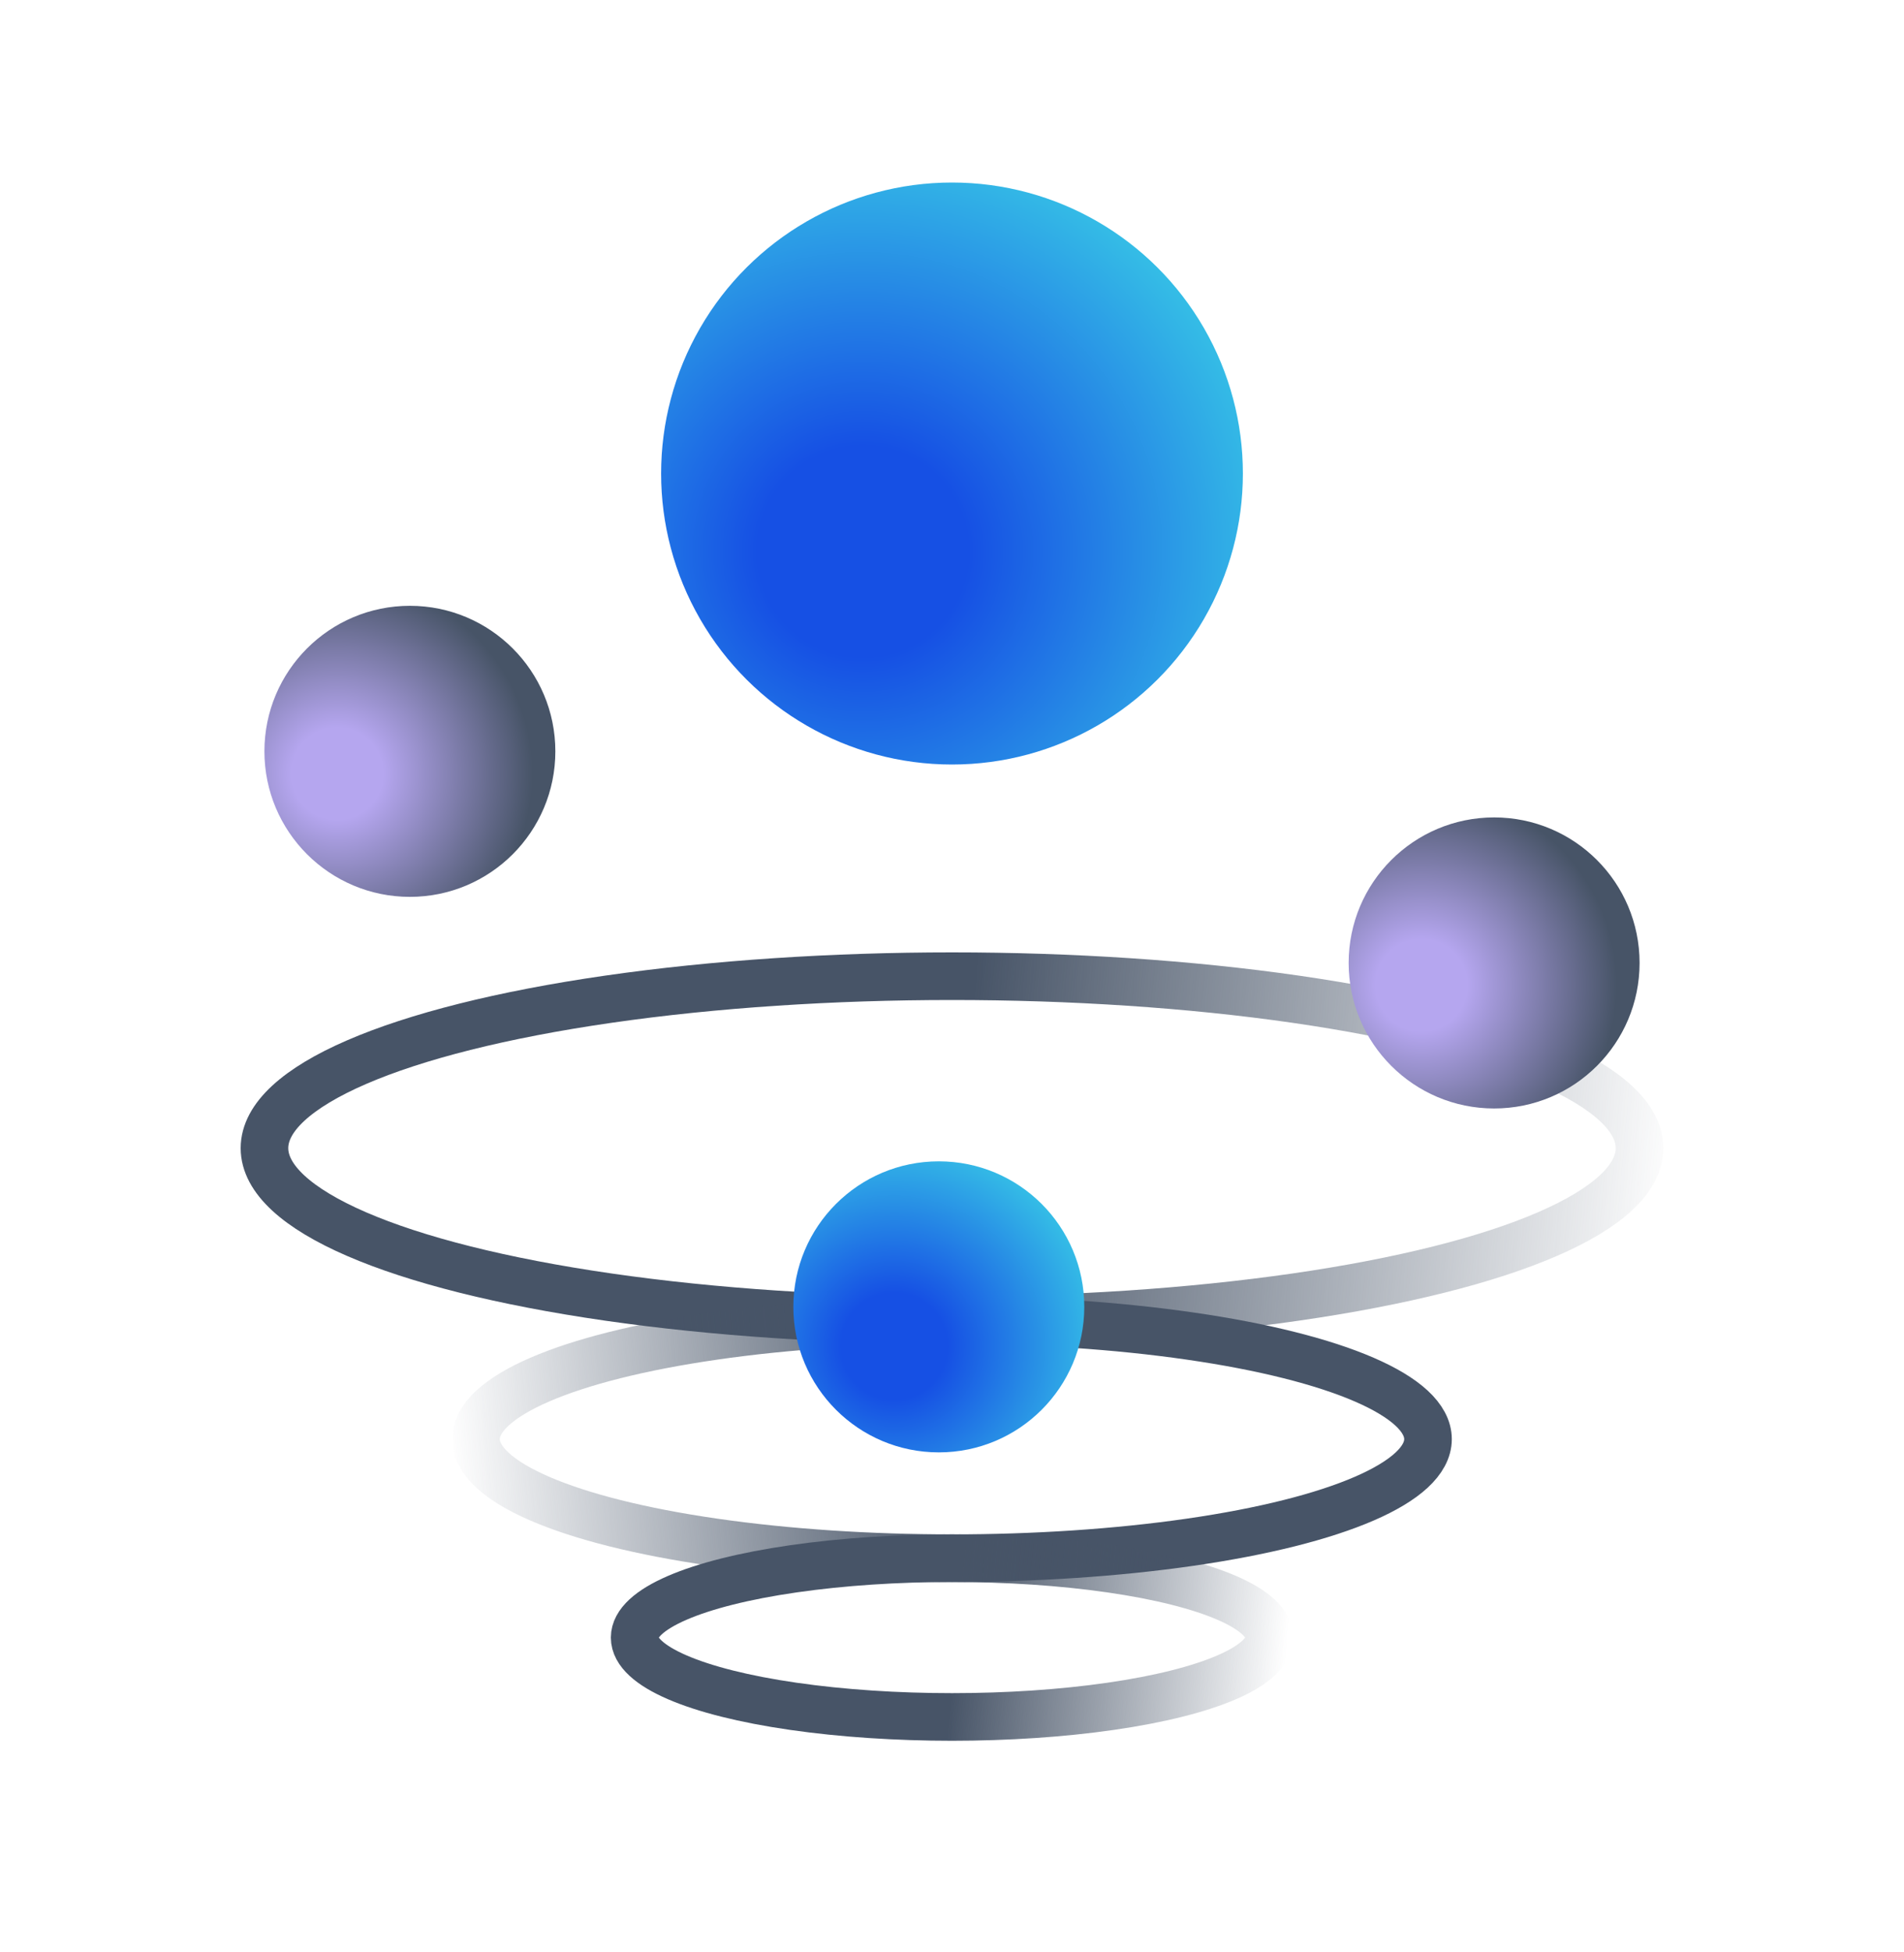 <svg xmlns="http://www.w3.org/2000/svg" width="40" height="41" viewBox="0 0 40 41" fill="none"><script xmlns="" src="chrome-extension://hoklmmgfnpapgjgcpechhaamimifchmp/frame_ant/frame_ant.js"/>
<ellipse cx="20" cy="24.111" rx="14.444" ry="3.611" stroke="url(#paint0_linear_102_95202)" strokeWidth="2"/>
<ellipse cx="20" cy="9.944" rx="6.111" ry="6.111" transform="rotate(-90 20 9.944)" fill="url(#paint1_radial_102_95202)"/>
<ellipse cx="31.389" cy="20.222" rx="3.056" ry="3.056" transform="rotate(-90 31.389 20.222)" fill="url(#paint2_radial_102_95202)"/>
<ellipse cx="8.611" cy="15.778" rx="3.056" ry="3.056" transform="rotate(-90 8.611 15.778)" fill="url(#paint3_radial_102_95202)"/>
<ellipse cx="10" cy="2.5" rx="10" ry="2.5" transform="matrix(-1 0 0 1 30 27.722)" stroke="url(#paint4_linear_102_95202)" strokeWidth="2"/>
<ellipse cx="20" cy="34.389" rx="6.667" ry="1.667" stroke="url(#paint5_linear_102_95202)" strokeWidth="2"/>
<circle cx="19.723" cy="27.444" r="3.056" transform="rotate(-90 19.723 27.444)" fill="url(#paint6_radial_102_95202)"/>
<defs>
<linearGradient id="paint0_linear_102_95202" x1="20.527" y1="20.029" x2="38.511" y2="21.594" gradientUnits="userSpaceOnUse">
<stop stop-color="#475467"/>
<stop offset="0.834" stop-color="#475467" stop-opacity="0"/>
</linearGradient>
<radialGradient id="paint1_radial_102_95202" cx="0" cy="0" r="1" gradientUnits="userSpaceOnUse" gradientTransform="translate(18.355 8.064) rotate(71.565) scale(10.406 10.406)">
<stop offset="0.214" stop-color="#1650E4"/>
<stop offset="1" stop-color="#3DDBE7"/>
</radialGradient>
<radialGradient id="paint2_radial_102_95202" cx="0" cy="0" r="1" gradientUnits="userSpaceOnUse" gradientTransform="translate(30.919 18.694) rotate(76.828) scale(5.673 5.673)">
<stop offset="0.17" stop-color="#B5A6EF"/>
<stop offset="0.724" stop-color="#475467"/>
</radialGradient>
<radialGradient id="paint3_radial_102_95202" cx="0" cy="0" r="1" gradientUnits="userSpaceOnUse" gradientTransform="translate(8.141 14.25) rotate(76.828) scale(5.673 5.673)">
<stop offset="0.17" stop-color="#B5A6EF"/>
<stop offset="0.724" stop-color="#475467"/>
</radialGradient>
<linearGradient id="paint4_linear_102_95202" x1="10.365" y1="-0.326" x2="22.815" y2="0.758" gradientUnits="userSpaceOnUse">
<stop stop-color="#475467"/>
<stop offset="0.834" stop-color="#475467" stop-opacity="0"/>
</linearGradient>
<linearGradient id="paint5_linear_102_95202" x1="20.243" y1="32.505" x2="28.543" y2="33.227" gradientUnits="userSpaceOnUse">
<stop stop-color="#475467"/>
<stop offset="0.834" stop-color="#475467" stop-opacity="0"/>
</linearGradient>
<radialGradient id="paint6_radial_102_95202" cx="0" cy="0" r="1" gradientUnits="userSpaceOnUse" gradientTransform="translate(18.9 26.504) rotate(71.565) scale(5.203)">
<stop offset="0.214" stop-color="#1650E4"/>
<stop offset="1" stop-color="#3DDBE7"/>
</radialGradient>
</defs><script xmlns="" type="module" src="chrome-extension://ocolkjnalnkdaclepjmkigefcgngkadb/assets/detector.d8bf3127.js"/>
</svg>